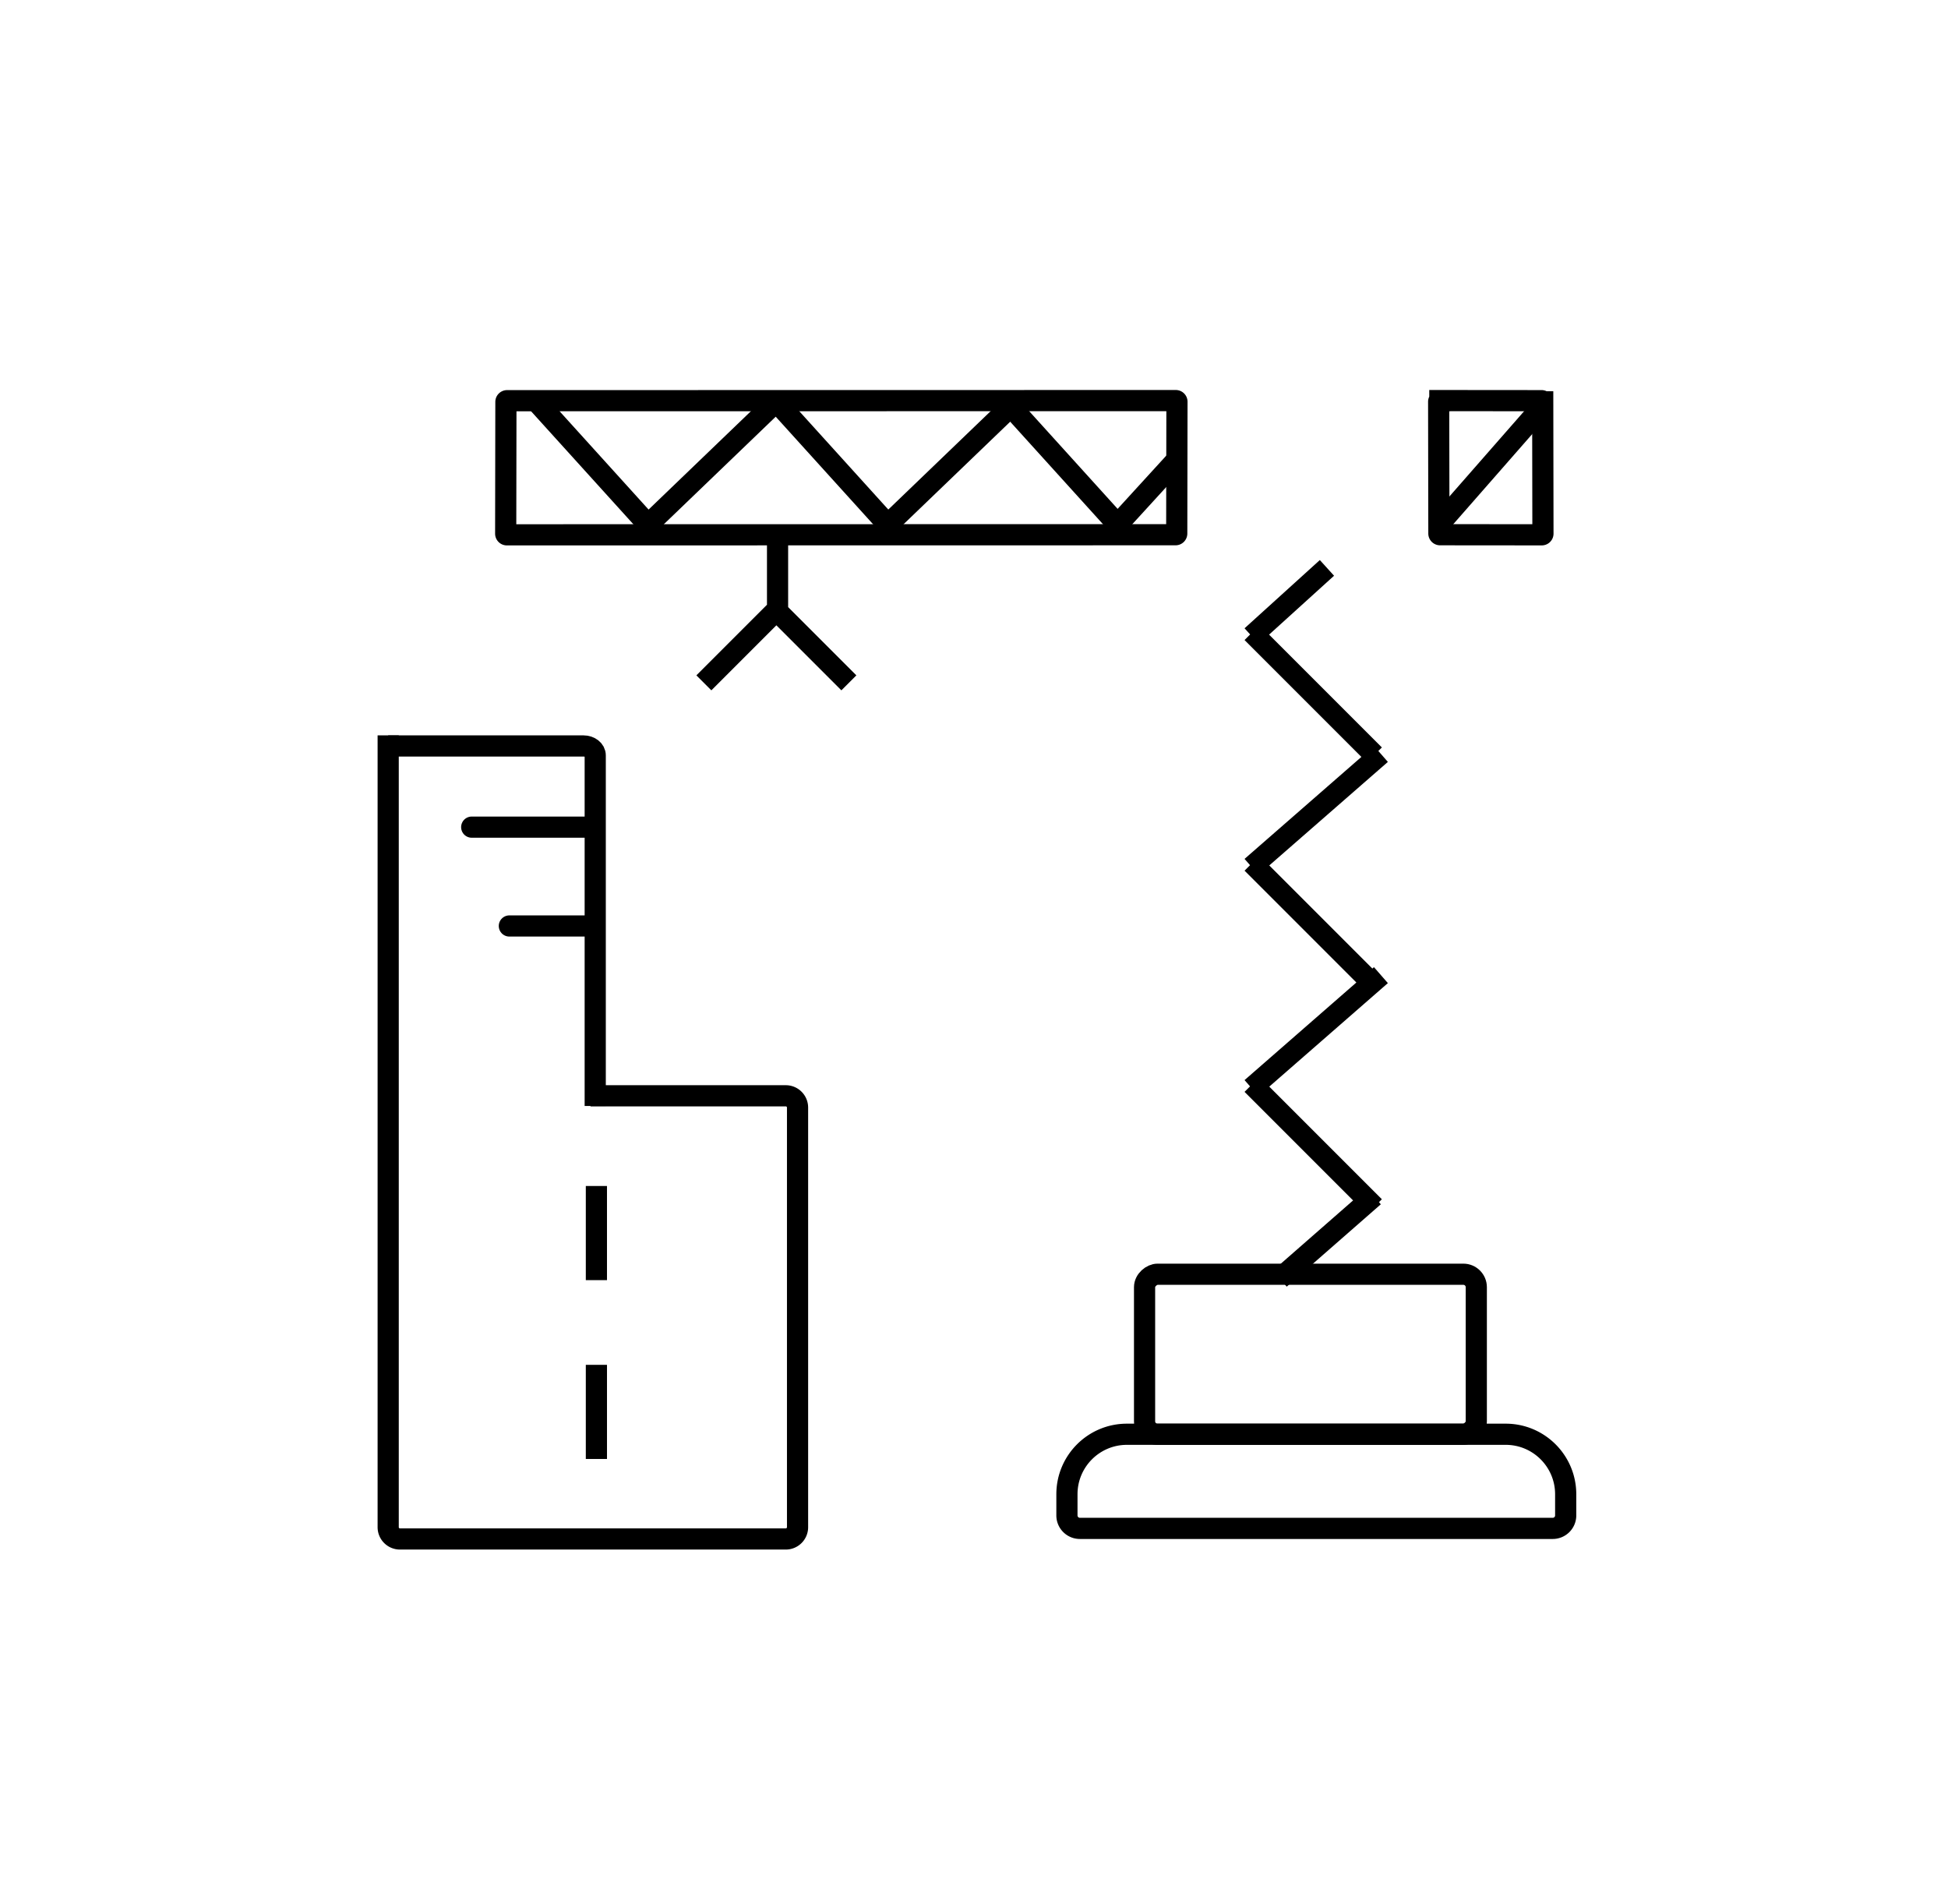 <svg width="828" height="809" viewBox="0 0 828 809" fill="none" xmlns="http://www.w3.org/2000/svg"><mask id="a" fill="#fff"><rect x="524" y="544" width="306" height="66" rx="5" transform="rotate(-90 524 544)"/></mask><rect x="524" y="544" width="306" height="66" rx="5" transform="rotate(-90 524 544)" stroke="#000" stroke-width="18" mask="url(#a)"/><path d="M253 470V320.974c0-2.195-2.239-3.974-5-3.974h-83" stroke="#000" stroke-width="9"/><mask id="b" fill="#fff"><rect x="496" y="244" width="100" height="118" rx="5" transform="rotate(-90 496 244)"/></mask><rect x="496" y="244" width="100" height="118" rx="5" transform="rotate(-90 496 244)" stroke="#000" stroke-width="18" mask="url(#b)"/><path stroke="#000" stroke-width="9" d="M586.959 414.39l-55 48m.223-1.572l52 52m-.219-4.431l-40 35m42.996-222.997l-55 48m.223-1.572l52 52m-20.16-177.484l-32 29m.16-1.516l52 52m-84.009-94.083a.5.5 0 0 1-.5.5l-284.229.044a.498.498 0 0 1-.499-.5l.092-56.001a.502.502 0 0 1 .501-.5l284.229-.045a.5.5 0 0 1 .499.5l-.093 56.002zm111.428 0a.5.5 0 0 0 .5.5l43.229.038c.276 0 .5-.224.499-.5l-.092-56.002a.502.502 0 0 0-.501-.5l-43.229-.037a.497.497 0 0 0-.499.499l.093 56.002z"/><path transform="matrix(.671 .741 -.766 .642 422.63 171.75)" stroke="#000" stroke-width="9" d="M0-4.5h74.202"/><path stroke="#000" stroke-width="9" d="M474.319 223.717l25.358-27.746m110.937 28.071l45.791-52.261"/><path transform="matrix(.671 .741 -.766 .642 324.901 171.76)" stroke="#000" stroke-width="9" d="M0-4.5h74.202"/><path transform="matrix(.721 -.693 .72 .694 379.911 226.763)" stroke="#000" stroke-width="9" d="M0-4.5h75.079"/><path transform="matrix(.671 .741 -.766 .642 223.013 171.771)" stroke="#000" stroke-width="9" d="M0-4.5h74.202"/><path transform="matrix(.721 -.693 .72 .694 278.024 226.766)" stroke="#000" stroke-width="9" d="M0-4.5h75.079"/><rect x="486.5" y="609.5" width="68" height="141" rx="5.5" transform="rotate(-90 486.5 609.5)" stroke="#000" stroke-width="9"/><path stroke="#000" stroke-width="9" d="M330.5 225v34m.682-.818l-32 32m29.636-32l32 32M459 649.5a5.5 5.5 0 0 1-5.5-5.5v-9c0-14.083 11.417-25.5 25.5-25.5h161c14.083 0 25.5 11.417 25.5 25.5v9a5.5 5.5 0 0 1-5.5 5.5H459z"/><mask id="c" fill="#fff"><rect x="197" y="544" width="44" height="110" rx="5" transform="rotate(-90 197 544)"/></mask><rect x="197" y="544" width="44" height="110" rx="5" transform="rotate(-90 197 544)" stroke="#000" stroke-width="18" mask="url(#c)"/><path d="M165 312.5V649a5 5 0 0 0 5 5h164a5 5 0 0 0 5-5V470.667a5 5 0 0 0-5-5h-83M253.5 504v40" stroke="#000" stroke-width="9"/><mask id="d" fill="#fff"><rect x="197" y="620" width="44" height="110" rx="5" transform="rotate(-90 197 620)"/></mask><rect x="197" y="620" width="44" height="110" rx="5" transform="rotate(-90 197 620)" stroke="#000" stroke-width="18" mask="url(#d)"/><path stroke="#000" stroke-width="9" d="M253.5 580v40"/><path d="M216.5 393.5h33m-49-42h49" stroke="#000" stroke-width="9" stroke-linecap="round"/><mask id="e" fill="#fff"><rect x="274" y="339" width="55" height="109" rx="5" transform="rotate(-90 274 339)"/></mask><rect x="274" y="339" width="55" height="109" rx="5" transform="rotate(-90 274 339)" stroke="#000" stroke-width="18" mask="url(#e)"/></svg>